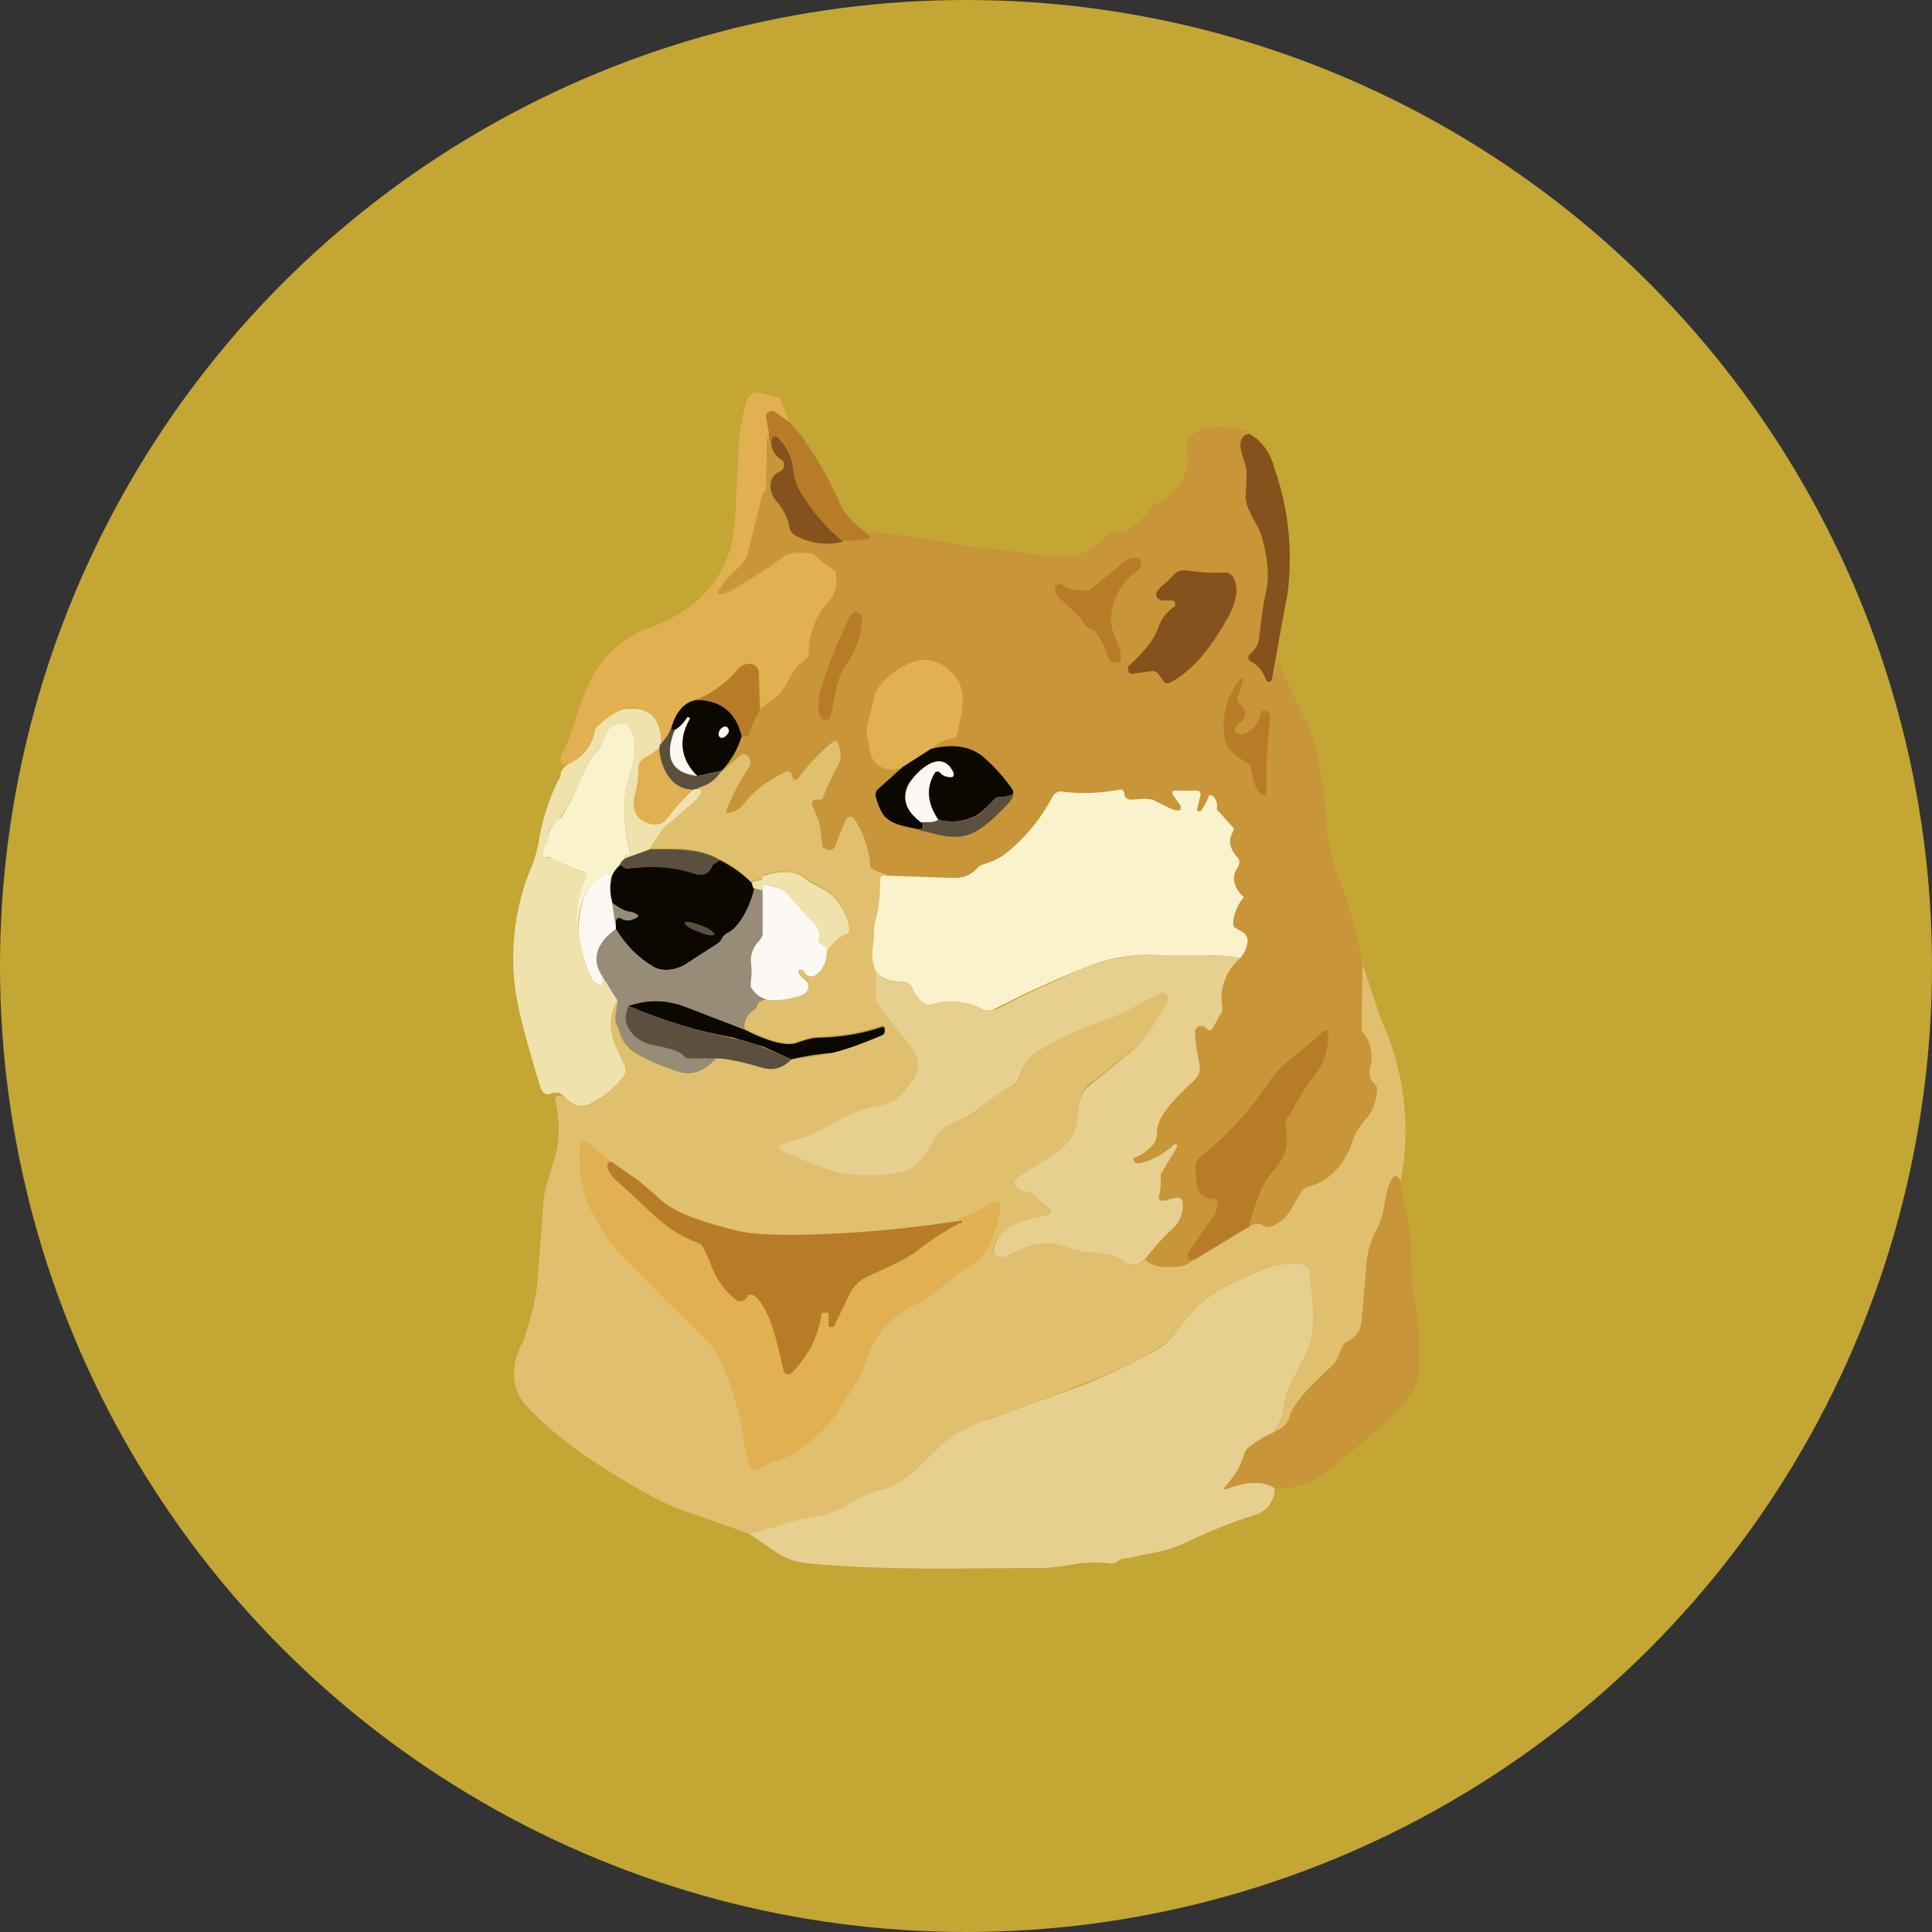 <svg width="64" height="64" viewBox="0 0 64 64" fill="none" xmlns="http://www.w3.org/2000/svg">
<rect x="0" y="0" width="64" height="64" fill="#333333" stroke="none"/>
<circle cx="32" cy="32" r="32" fill="#C3A634"/>
<path d="M26.158 13.986L25.678 13.656C25.657 13.633 25.631 13.617 25.602 13.607C25.572 13.598 25.541 13.596 25.511 13.602C25.481 13.608 25.453 13.622 25.43 13.642C25.407 13.662 25.389 13.687 25.378 13.716V13.836L25.468 14.316L25.408 16.204C25.408 16.264 25.408 16.294 25.348 16.324L25.288 16.384C25.113 17.032 24.943 17.682 24.779 18.333C24.747 18.489 24.674 18.634 24.569 18.753L24.149 19.203C23.639 19.742 23.699 19.832 24.359 19.502C24.868 19.203 25.408 18.873 25.948 18.453C26.128 18.333 26.427 18.303 26.847 18.333C26.916 18.341 26.979 18.373 27.027 18.423L27.597 18.873C27.657 18.873 27.717 18.963 27.717 19.023C27.747 19.352 27.717 19.682 27.477 19.922C27.039 20.406 26.803 21.039 26.817 21.691C26.817 21.781 26.787 21.841 26.697 21.901C26.218 22.171 26.188 22.71 25.798 23.1L25.198 23.55L25.138 22.291C25.137 22.212 25.105 22.136 25.048 22.081C25.017 22.049 24.98 22.025 24.939 22.009C24.897 21.994 24.853 21.987 24.808 21.991C24.659 21.991 24.509 22.081 24.389 22.231C24.029 22.651 23.609 22.95 23.07 23.16C22.68 23.25 22.38 23.55 22.23 24.12C22.144 24.32 22.022 24.503 21.87 24.659C21.93 23.79 21.54 23.4 20.671 23.46C20.491 23.52 20.221 23.67 19.831 24.03C19.776 24.065 19.734 24.118 19.712 24.18C19.668 24.429 19.562 24.664 19.405 24.863C19.248 25.062 19.045 25.218 18.812 25.319C18.632 25.349 18.542 25.319 18.572 25.109V25.049C19.232 23.85 19.232 22.441 20.371 21.481C20.761 21.151 21.091 20.942 21.36 20.852C23.279 20.192 24.299 18.933 24.359 17.074L24.449 15.215C24.449 14.495 24.569 13.836 24.748 13.236C24.779 13.146 24.838 13.086 24.928 13.026C25.015 12.991 25.112 12.991 25.198 13.026L25.708 13.146C25.798 13.146 25.828 13.206 25.858 13.266L26.158 13.986Z" fill="#E1B051"/>
<path d="M26.158 13.984L26.518 14.404C27.056 15.14 27.509 15.934 27.867 16.773C27.987 17.043 28.287 17.342 28.736 17.672C29.006 17.852 28.736 17.972 27.927 17.972C27.358 17.504 26.88 16.934 26.518 16.293C26.381 16.076 26.299 15.829 26.278 15.573C26.252 15.162 26.069 14.776 25.768 14.494C25.75 14.483 25.729 14.478 25.708 14.478C25.687 14.478 25.666 14.483 25.648 14.494C25.626 14.499 25.606 14.51 25.59 14.526C25.574 14.542 25.563 14.562 25.558 14.584V14.794C25.487 14.644 25.456 14.479 25.468 14.314L25.378 13.834C25.374 13.799 25.38 13.763 25.396 13.731C25.412 13.699 25.437 13.672 25.468 13.655C25.499 13.633 25.536 13.621 25.573 13.621C25.611 13.621 25.648 13.633 25.678 13.655L26.158 13.984Z" fill="#B87C29"/>
<path d="M41.389 14.375C41.179 14.405 41.089 14.525 41.089 14.765C41.089 15.125 41.299 15.365 41.299 15.724V16.354C41.239 16.864 41.689 17.343 41.809 17.823C41.989 18.453 42.048 19.022 41.959 19.532C41.839 20.012 41.779 20.522 41.719 21.031C41.719 21.331 41.599 21.511 41.419 21.661C41.4 21.675 41.385 21.693 41.375 21.714C41.364 21.735 41.359 21.758 41.359 21.781C41.359 21.804 41.364 21.827 41.375 21.848C41.385 21.869 41.4 21.887 41.419 21.901C41.689 22.051 41.839 22.261 41.928 22.5C41.934 22.522 41.945 22.542 41.961 22.558C41.977 22.574 41.997 22.585 42.019 22.59C42.046 22.591 42.072 22.583 42.094 22.566C42.116 22.55 42.132 22.527 42.138 22.5C42.24 22.317 42.292 22.11 42.288 21.901C42.368 21.964 42.429 22.047 42.468 22.141C42.648 22.65 42.888 23.16 43.128 23.64C43.428 24.179 43.578 24.659 43.638 25.019C43.817 25.858 43.937 26.668 43.937 27.477C43.997 27.867 44.117 28.437 44.237 28.797C44.657 29.816 44.957 30.895 45.137 31.945V34.044C45.137 34.133 45.137 34.194 45.197 34.253C45.437 34.553 45.496 34.943 45.377 35.393C45.346 35.603 45.377 35.752 45.526 35.903C45.586 35.962 45.616 36.022 45.616 36.112C45.616 36.502 45.466 36.832 45.227 37.102C45.05 37.302 44.917 37.537 44.837 37.791C44.597 38.451 44.117 39.111 43.368 39.291C43.306 39.303 43.247 39.327 43.196 39.364C43.144 39.4 43.1 39.446 43.068 39.5C42.768 39.98 42.708 40.4 42.078 40.64H41.899C41.719 40.49 41.539 40.52 41.299 40.67C41.449 40.22 41.599 39.77 41.809 39.291C41.925 39.058 42.077 38.846 42.258 38.661C42.558 38.301 42.678 37.851 42.558 37.282C42.542 37.21 42.553 37.136 42.588 37.072C42.918 36.592 43.098 36.112 43.488 35.663C43.829 35.252 44 34.726 43.967 34.194C43.963 34.179 43.955 34.166 43.945 34.156C43.934 34.145 43.922 34.138 43.907 34.133C43.894 34.126 43.878 34.121 43.862 34.121C43.847 34.121 43.831 34.126 43.817 34.133C43.218 34.763 42.468 35.153 41.989 35.873C41.389 36.802 40.639 37.611 39.77 38.271C39.65 38.391 39.56 38.571 39.59 38.751C39.65 39.2 39.59 39.68 40.19 39.71C40.279 39.71 40.34 39.77 40.34 39.86C40.34 40.04 40.279 40.19 40.16 40.34C39.88 40.764 39.611 41.194 39.35 41.629C39.355 41.651 39.366 41.671 39.382 41.687C39.398 41.703 39.418 41.714 39.44 41.719H39.59C39.41 41.809 39.29 41.929 39.05 41.959C38.451 42.019 38.091 41.929 37.941 41.719C38.241 41.299 38.541 40.969 38.84 40.73C39.08 40.49 39.2 40.16 39.14 39.8C39.133 39.766 39.114 39.735 39.087 39.713C39.06 39.691 39.025 39.679 38.99 39.68C38.856 39.688 38.724 39.719 38.6 39.77C38.578 39.783 38.552 39.79 38.526 39.79C38.499 39.79 38.473 39.783 38.451 39.77C38.424 39.757 38.403 39.734 38.392 39.707C38.38 39.679 38.38 39.648 38.391 39.62C38.433 39.423 38.443 39.221 38.421 39.021L38.451 38.871L38.99 37.971C38.995 37.962 38.998 37.952 38.998 37.941C38.998 37.931 38.995 37.92 38.99 37.911C38.985 37.905 38.978 37.9 38.97 37.896C38.962 37.893 38.954 37.891 38.945 37.891C38.937 37.891 38.928 37.893 38.921 37.896C38.913 37.9 38.906 37.905 38.9 37.911C38.574 38.238 38.155 38.457 37.701 38.541C37.641 38.541 37.581 38.541 37.581 38.451L37.551 38.361C37.781 38.284 37.987 38.15 38.151 37.971C38.271 37.851 38.331 37.671 38.331 37.432C38.331 36.832 39.2 36.142 39.59 35.752C39.65 35.695 39.694 35.624 39.72 35.546C39.746 35.468 39.753 35.384 39.74 35.303C39.675 34.955 39.625 34.605 39.59 34.253C39.59 34.133 39.59 34.044 39.74 33.984H39.83L39.89 34.014L39.98 34.103C40.04 34.163 40.1 34.133 40.16 34.074L40.489 33.474V33.384C40.434 33.081 40.461 32.768 40.566 32.478C40.671 32.188 40.852 31.932 41.089 31.735C41.236 31.557 41.32 31.336 41.329 31.105C41.329 31.045 41.329 30.985 41.239 30.925L40.939 30.745C40.908 30.728 40.883 30.701 40.867 30.669C40.851 30.637 40.844 30.601 40.849 30.566C40.873 30.283 40.977 30.012 41.149 29.786C41.209 29.756 41.209 29.696 41.149 29.666C40.939 29.486 40.759 29.067 40.969 28.797C41.016 28.724 41.047 28.642 41.059 28.557C41.059 28.497 41.059 28.437 40.999 28.407C40.699 28.137 40.699 27.867 40.849 27.537V27.387L40.37 26.878C40.335 26.847 40.313 26.804 40.309 26.758C40.309 26.608 40.309 26.458 40.19 26.368C40.179 26.355 40.165 26.346 40.149 26.34C40.133 26.335 40.116 26.334 40.1 26.338H40.07L40.04 26.398C39.969 26.559 39.878 26.71 39.77 26.848L39.71 26.878C39.68 26.878 39.65 26.878 39.65 26.818L39.77 26.338C39.77 26.248 39.74 26.218 39.65 26.218L38.93 26.188H38.87C38.858 26.199 38.848 26.213 38.843 26.229C38.837 26.245 38.837 26.262 38.84 26.278V26.308L39.14 26.698V26.788L39.11 26.818H38.81C38.524 26.689 38.234 26.569 37.941 26.458L37.461 26.488C37.371 26.488 37.311 26.458 37.281 26.368L37.251 26.278C37.243 26.242 37.222 26.21 37.191 26.188H37.071C36.472 26.278 35.812 26.308 35.153 26.218C35.093 26.21 35.033 26.221 34.98 26.247C34.926 26.274 34.882 26.316 34.853 26.368C34.467 27.123 33.925 27.787 33.264 28.317C33.054 28.467 32.814 28.557 32.544 28.617C32.472 28.65 32.41 28.702 32.364 28.767C31.974 29.186 31.615 29.067 31.075 29.067C30.475 29.067 29.936 29.067 29.366 29.006C29.25 28.927 29.116 28.875 28.976 28.857C28.946 28.857 28.916 28.857 28.886 28.797L28.826 28.707C28.774 28.165 28.6 27.642 28.317 27.178C28.301 27.151 28.279 27.129 28.253 27.113C28.227 27.098 28.197 27.089 28.167 27.088C28.133 27.091 28.101 27.105 28.074 27.126C28.048 27.147 28.028 27.175 28.017 27.208L27.657 28.077L27.567 28.167C27.532 28.192 27.49 28.205 27.447 28.205C27.404 28.205 27.362 28.192 27.327 28.167C27.293 28.151 27.263 28.125 27.242 28.094C27.221 28.062 27.209 28.025 27.207 27.987L27.147 27.448C27.138 27.355 27.118 27.265 27.087 27.178L26.877 26.668C26.866 26.648 26.86 26.626 26.861 26.604C26.861 26.581 26.868 26.559 26.881 26.54C26.893 26.521 26.911 26.507 26.932 26.497C26.952 26.488 26.975 26.485 26.997 26.488H27.117C27.177 26.488 27.237 26.488 27.237 26.398L27.717 25.379C27.788 25.261 27.826 25.126 27.826 24.989C27.826 24.851 27.788 24.717 27.717 24.599C27.657 24.539 27.627 24.539 27.567 24.599C27.087 24.959 26.727 25.379 26.428 25.768C26.308 25.888 26.248 25.888 26.218 25.709C26.218 25.678 26.218 25.619 26.158 25.589C26.128 25.559 26.068 25.529 26.008 25.589C25.408 25.858 24.959 26.188 24.659 26.578C24.53 26.761 24.337 26.889 24.119 26.938C24.029 26.938 23.999 26.938 24.029 26.848L24.299 26.248C24.419 25.948 24.599 25.648 24.779 25.409C24.869 25.259 24.839 25.109 24.689 24.989H24.539L23.789 25.648C23.789 25.589 23.819 25.529 23.879 25.499C24.179 25.199 24.389 24.839 24.539 24.359C24.689 24.359 24.779 24.359 24.809 24.239C24.869 23.939 24.989 23.73 25.139 23.52L25.738 23.07C26.158 22.68 26.188 22.141 26.668 21.871C26.704 21.849 26.735 21.819 26.756 21.782C26.777 21.745 26.788 21.703 26.788 21.661C26.788 20.971 27.027 20.402 27.447 19.922C27.687 19.652 27.747 19.322 27.687 19.022C27.691 18.979 27.682 18.936 27.66 18.898C27.639 18.861 27.606 18.831 27.567 18.813C27.355 18.705 27.163 18.564 26.997 18.393C26.95 18.343 26.886 18.311 26.817 18.303C26.398 18.243 26.098 18.303 25.918 18.423C25.378 18.843 24.839 19.172 24.329 19.442C23.669 19.802 23.609 19.742 24.119 19.142L24.539 18.723C24.656 18.607 24.738 18.462 24.779 18.303C24.933 17.652 25.093 17.002 25.258 16.354L25.318 16.294C25.353 16.263 25.375 16.22 25.378 16.174L25.408 14.285C25.408 14.465 25.438 14.645 25.498 14.765C25.588 14.975 25.708 15.095 25.828 15.185C25.876 15.197 25.919 15.224 25.951 15.261C25.983 15.299 26.003 15.345 26.008 15.395C26.006 15.433 25.994 15.47 25.973 15.501C25.952 15.533 25.922 15.558 25.888 15.575C25.438 15.754 25.498 16.264 25.738 16.564C25.978 16.834 26.128 17.134 26.188 17.463C26.188 17.583 26.248 17.673 26.368 17.703C26.907 18.003 27.447 18.063 27.957 17.913C28.766 17.913 29.036 17.823 28.766 17.613C29.816 17.703 30.865 17.853 31.794 18.063L32.694 18.183C33.264 18.183 33.773 18.303 34.343 18.363C34.913 18.423 35.482 18.543 35.992 18.273C36.292 18.123 36.532 17.943 36.712 17.673C37.101 17.673 37.401 17.583 37.611 17.373C37.804 17.217 37.976 17.036 38.121 16.834C38.15 16.784 38.191 16.743 38.241 16.714C38.702 16.522 39.068 16.156 39.26 15.694C39.38 15.365 39.32 15.005 39.32 14.675L39.41 14.495C39.86 13.985 40.909 14.105 41.419 14.345L41.389 14.375Z" fill="#C89539"/>
<path d="M41.389 14.375C41.779 14.585 42.078 14.974 42.228 15.544C42.69 16.871 42.833 18.288 42.648 19.681C42.47 20.619 42.3 21.559 42.138 22.5C42.132 22.526 42.116 22.549 42.094 22.566C42.072 22.582 42.046 22.591 42.018 22.59L41.958 22.56L41.928 22.5C41.843 22.241 41.66 22.026 41.419 21.9C41.389 21.882 41.368 21.854 41.357 21.821C41.346 21.788 41.346 21.753 41.359 21.72L41.419 21.66C41.599 21.51 41.718 21.301 41.718 21.061C41.779 20.521 41.839 20.011 41.958 19.532C42.048 19.022 41.988 18.452 41.809 17.823C41.689 17.343 41.209 16.863 41.269 16.354L41.299 15.724C41.299 15.364 41.119 15.124 41.089 14.764C41.089 14.525 41.179 14.405 41.389 14.375ZM27.927 17.943C27.39 18.079 26.821 18.004 26.338 17.733C26.291 17.71 26.25 17.676 26.219 17.634C26.188 17.593 26.167 17.544 26.158 17.493C26.1 17.155 25.943 16.842 25.708 16.593C25.468 16.294 25.408 15.784 25.858 15.604C25.892 15.588 25.922 15.562 25.943 15.531C25.964 15.499 25.976 15.462 25.978 15.424C25.982 15.381 25.973 15.338 25.951 15.3C25.93 15.262 25.897 15.232 25.858 15.214C25.712 15.114 25.605 14.965 25.558 14.794V14.585C25.557 14.557 25.566 14.531 25.582 14.509C25.598 14.487 25.622 14.471 25.648 14.465C25.669 14.458 25.691 14.458 25.712 14.463C25.733 14.468 25.753 14.479 25.768 14.495C26.068 14.794 26.248 15.154 26.278 15.574C26.308 15.814 26.368 16.054 26.517 16.294C26.883 16.924 27.361 17.483 27.927 17.943Z" fill="#85511C"/>
<path d="M37.401 18.512L37.521 18.482C37.761 18.452 37.821 18.542 37.791 18.752C37.791 18.812 37.731 18.842 37.671 18.902C37.411 19.087 37.197 19.329 37.047 19.61C36.896 19.891 36.812 20.203 36.801 20.521C36.801 21.061 37.161 21.331 37.131 21.84V21.9C37.115 21.924 37.092 21.942 37.065 21.952C37.038 21.963 37.01 21.966 36.981 21.96C36.831 21.96 36.742 21.87 36.681 21.75C36.611 21.47 36.489 21.206 36.322 20.971C36.296 20.919 36.254 20.877 36.202 20.851C36.111 20.83 36.028 20.785 35.96 20.722C35.891 20.659 35.84 20.58 35.812 20.491C35.584 20.269 35.355 20.049 35.123 19.832C35.067 19.79 35.021 19.735 34.99 19.673C34.959 19.61 34.943 19.542 34.943 19.472C34.942 19.445 34.95 19.418 34.967 19.396C34.983 19.374 35.006 19.359 35.032 19.352C35.051 19.341 35.071 19.336 35.093 19.336C35.114 19.336 35.134 19.341 35.152 19.352C35.422 19.532 35.692 19.592 35.962 19.562C36.052 19.562 36.112 19.562 36.142 19.502L37.371 18.512H37.401Z" fill="#B87C29"/>
<path d="M40.639 20.52C40.19 21.33 39.56 22.2 38.75 22.619C38.733 22.63 38.713 22.637 38.693 22.639C38.673 22.642 38.652 22.64 38.633 22.635C38.613 22.629 38.595 22.619 38.579 22.607C38.563 22.593 38.55 22.578 38.541 22.559L38.391 22.349C38.365 22.31 38.329 22.279 38.287 22.258C38.245 22.236 38.198 22.227 38.151 22.23L37.491 22.32C37.465 22.316 37.44 22.306 37.419 22.291C37.398 22.275 37.382 22.254 37.371 22.23V22.08C37.761 21.72 38.181 21.3 38.361 20.82C38.451 20.52 38.63 20.281 38.9 20.101L38.93 20.041V19.981C38.925 19.959 38.914 19.939 38.898 19.923C38.882 19.907 38.862 19.896 38.84 19.891H38.481L38.361 19.831C38.326 19.8 38.304 19.757 38.301 19.711C38.301 19.621 38.361 19.531 38.451 19.441C38.603 19.325 38.743 19.194 38.87 19.051C38.99 18.901 39.17 18.872 39.35 18.901C39.74 18.962 40.16 18.991 40.579 18.962C40.644 18.962 40.707 18.983 40.759 19.021C40.815 19.057 40.857 19.11 40.879 19.171C40.969 19.381 40.969 19.591 40.939 19.771C40.882 20.036 40.78 20.289 40.639 20.52Z" fill="#85511C"/>
<path d="M27.297 22.501C27.507 21.841 27.806 21.121 28.196 20.342C28.256 20.282 28.316 20.252 28.406 20.282C28.526 20.342 28.586 20.432 28.556 20.582C28.526 21.091 28.316 21.631 27.956 22.141C27.657 22.651 27.657 23.19 27.507 23.76C27.496 23.784 27.48 23.805 27.459 23.821C27.438 23.837 27.413 23.847 27.387 23.85C27.297 23.85 27.237 23.85 27.207 23.79C27.128 23.643 27.097 23.475 27.117 23.31C27.117 23.04 27.207 22.77 27.297 22.501Z" fill="#B87C29"/>
<path d="M30.865 24.809L29.906 25.409C29.636 25.529 29.396 25.529 29.186 25.409C28.826 25.259 28.797 24.779 28.736 24.419C28.706 24.27 28.706 24.12 28.736 24L28.916 23.28C28.976 22.68 29.546 22.261 30.086 21.991C30.565 21.751 31.045 21.841 31.495 22.231C32.124 22.83 31.855 23.61 31.705 24.329C31.705 24.389 31.645 24.449 31.555 24.449C31.293 24.495 31.053 24.621 30.865 24.809Z" fill="#E1B051"/>
<path d="M25.168 23.549C25.017 23.767 24.905 24.011 24.839 24.268C24.839 24.358 24.719 24.418 24.569 24.388C24.389 23.609 23.879 23.189 23.07 23.189C23.609 22.949 24.029 22.649 24.389 22.23C24.509 22.08 24.659 21.99 24.809 21.99C24.871 21.985 24.934 21.999 24.988 22.032C25.041 22.064 25.084 22.112 25.108 22.17C25.127 22.207 25.137 22.248 25.138 22.29L25.168 23.549ZM41.059 24.328C41.449 24.299 41.659 24.029 41.779 23.609C41.781 23.586 41.791 23.564 41.809 23.549C41.822 23.541 41.838 23.537 41.853 23.537C41.869 23.537 41.885 23.541 41.898 23.549H41.959L42.078 23.669V23.789C41.977 24.584 41.937 25.386 41.959 26.187C41.959 26.367 41.868 26.397 41.749 26.277C41.599 26.157 41.509 25.887 41.449 25.498C41.443 25.428 41.411 25.364 41.359 25.318C41.029 25.048 40.669 24.958 40.579 24.478C40.514 24.138 40.523 23.788 40.605 23.451C40.688 23.115 40.843 22.8 41.059 22.529L41.119 22.47H41.179V22.529L40.999 23.099C40.969 23.159 40.999 23.249 41.059 23.309C41.209 23.429 41.269 23.549 41.239 23.729C41.223 23.802 41.18 23.866 41.119 23.909C41.032 23.96 40.96 24.032 40.909 24.119C40.897 24.151 40.896 24.186 40.907 24.219C40.918 24.252 40.94 24.28 40.969 24.299H41.059V24.328Z" fill="#B87C29"/>
<path d="M23.07 23.189C23.879 23.189 24.389 23.609 24.569 24.389C24.441 24.815 24.215 25.205 23.909 25.528L23.099 25.708C22.53 25.168 22.44 24.509 22.86 23.819V23.789H22.77C22.655 23.952 22.513 24.094 22.35 24.209C22.26 24.209 22.23 24.209 22.23 24.149C22.38 23.579 22.68 23.249 23.07 23.189Z" fill="#0B0802"/>
<path d="M21.87 24.658L21.84 24.778C21.731 24.902 21.599 25.004 21.451 25.078C21.366 25.103 21.291 25.154 21.238 25.224C21.184 25.294 21.153 25.38 21.151 25.468C21.151 25.767 21.121 26.067 21.031 26.337C20.911 26.847 21.091 27.177 21.571 27.297C21.81 27.327 21.99 27.297 22.11 27.087C22.36 26.769 22.63 26.469 22.92 26.187L23.1 26.127C23.28 26.127 23.28 26.247 23.1 26.487C22.791 26.758 22.481 27.028 22.17 27.297C22.03 27.407 21.909 27.538 21.81 27.686L21.511 28.136L20.701 28.436V28.376C20.701 28.346 20.731 28.316 20.791 28.316C20.791 28.316 20.851 28.316 20.881 28.256V28.226C20.69 27.544 20.639 26.83 20.731 26.127L20.911 25.468C21.001 25.198 21.031 24.958 21.031 24.688C21.04 24.465 20.977 24.244 20.851 24.058C20.831 24.03 20.804 24.006 20.773 23.991C20.741 23.975 20.706 23.967 20.671 23.969C20.341 23.969 20.131 24.119 20.041 24.358C19.95 24.599 19.818 24.822 19.652 25.018C19.486 25.237 19.355 25.479 19.262 25.738C19.082 26.217 18.842 26.667 18.572 27.057C18.572 27.117 18.452 27.207 18.302 27.357C18.249 27.412 18.208 27.478 18.182 27.55C18.156 27.623 18.146 27.7 18.153 27.776C18.153 27.836 18.153 27.896 18.093 27.956C18.006 28.067 17.963 28.206 17.973 28.346C17.973 28.406 18.003 28.436 18.093 28.406H18.242C18.609 28.626 19.002 28.797 19.412 28.916C19.43 28.93 19.446 28.948 19.456 28.968C19.466 28.989 19.472 29.012 19.472 29.036V29.096C19.221 29.628 19.118 30.218 19.172 30.805C19.232 31.464 19.382 32.004 19.622 32.454C19.652 32.514 19.712 32.574 19.802 32.603C19.892 32.633 19.922 32.603 19.922 32.544L19.951 32.334L20.461 33.143C19.982 33.923 20.371 34.612 20.701 35.302C20.726 35.355 20.736 35.413 20.73 35.471C20.725 35.529 20.705 35.584 20.671 35.632C20.383 36.027 20.002 36.346 19.562 36.561C19.202 36.741 18.872 36.561 18.662 36.291L18.512 36.201H18.302C18.123 36.291 18.003 36.261 17.913 36.051C17.673 35.272 17.433 34.462 17.223 33.593C16.845 32.04 16.949 30.408 17.523 28.916C17.703 28.526 17.823 28.106 17.883 27.656C18.01 27.035 18.212 26.431 18.482 25.858C18.532 25.81 18.564 25.746 18.572 25.678C18.572 25.558 18.632 25.438 18.812 25.318C19.292 25.108 19.622 24.718 19.712 24.178C19.734 24.117 19.776 24.064 19.832 24.029C20.221 23.669 20.491 23.519 20.701 23.489C21.541 23.399 21.9 23.789 21.9 24.658H21.87Z" fill="#EFE2AD"/>
<path d="M23.13 25.738C22.23 25.618 21.99 25.108 22.35 24.178C22.53 24.089 22.65 23.939 22.77 23.759H22.83V23.819C22.47 24.508 22.53 25.168 23.13 25.738Z" fill="#FCF9F5"/>
<path d="M20.701 28.437C20.618 28.483 20.554 28.557 20.521 28.647C20.37 28.781 20.265 28.959 20.221 29.157C20.252 28.857 20.072 28.857 19.742 29.157C19.292 29.516 19.142 30.266 19.142 30.805C19.071 30.19 19.175 29.566 19.442 29.007C19.442 28.974 19.431 28.943 19.412 28.917L19.352 28.887C18.964 28.773 18.591 28.612 18.243 28.407C18.22 28.394 18.194 28.387 18.168 28.387C18.141 28.387 18.116 28.394 18.093 28.407C18.003 28.407 17.973 28.407 17.973 28.347C17.973 28.197 18.003 28.047 18.093 27.957C18.134 27.907 18.155 27.843 18.153 27.777C18.153 27.597 18.213 27.477 18.303 27.358L18.602 27.058C18.842 26.668 19.082 26.218 19.262 25.738C19.382 25.439 19.502 25.229 19.652 25.019C19.832 24.839 19.952 24.599 20.042 24.359C20.131 24.119 20.341 23.97 20.641 23.97C20.731 23.97 20.791 23.97 20.851 24.059C20.971 24.239 21.031 24.449 21.031 24.659C21.031 24.959 21.001 25.199 20.911 25.469L20.731 26.128C20.635 26.841 20.686 27.565 20.881 28.257C20.851 28.317 20.821 28.317 20.791 28.317C20.731 28.317 20.701 28.317 20.701 28.377V28.437Z" fill="#FAF2CD"/>
<path d="M22.23 24.09C22.23 24.15 22.26 24.18 22.35 24.18C21.991 25.079 22.23 25.619 23.13 25.709L23.909 25.529C23.865 25.569 23.834 25.621 23.82 25.679C23.63 25.898 23.38 26.054 23.1 26.128L22.92 26.158C22.2 26.158 21.871 25.379 21.841 24.779L21.871 24.659C22.05 24.479 22.17 24.299 22.23 24.12V24.09Z" fill="#5B4F40"/>
<path d="M23.849 24.179C23.789 24.269 23.789 24.389 23.849 24.419C23.909 24.479 24.029 24.419 24.089 24.329C24.179 24.239 24.149 24.149 24.089 24.089C24.029 24.029 23.909 24.089 23.849 24.179Z" fill="#FCF9F5"/>
<path d="M29.366 29.006C29.216 29.006 29.156 29.036 29.156 29.186C29.156 29.606 29.156 29.996 29.036 30.356C28.98 30.551 28.95 30.752 28.946 30.955C28.946 31.375 28.797 31.675 29.006 32.154V33.174C29.348 33.648 29.708 34.108 30.086 34.553C30.506 34.973 30.535 35.423 30.176 35.842C29.876 36.202 29.666 36.532 29.186 36.622C28.497 36.772 27.897 37.012 27.357 37.341C26.968 37.611 26.488 37.701 26.068 37.851C25.768 37.941 25.768 38.061 26.068 38.181L27.027 38.601C27.927 38.99 28.826 39.02 29.816 38.841C30.445 38.721 30.715 38.061 31.045 37.581C31.345 37.132 31.975 37.132 32.424 36.742C32.724 36.442 33.144 36.172 33.624 35.932C33.685 35.889 33.727 35.825 33.744 35.752C33.864 35.453 33.983 35.093 34.313 34.883C35.093 34.403 35.812 34.043 36.562 33.803C37.221 33.564 37.791 33.204 38.451 32.904C38.468 32.894 38.488 32.887 38.508 32.884C38.528 32.882 38.549 32.883 38.569 32.889C38.588 32.894 38.607 32.904 38.622 32.917C38.638 32.93 38.651 32.946 38.661 32.964C38.721 33.054 38.721 33.114 38.661 33.204C38.331 33.744 38.061 34.343 37.521 34.763L36.022 35.962C35.722 36.262 35.722 36.802 35.662 37.162C35.632 37.551 35.393 37.881 35.003 38.181L33.803 38.931C33.564 39.05 33.534 39.23 33.744 39.38C33.799 39.437 33.874 39.469 33.953 39.47C34.028 39.463 34.103 39.484 34.163 39.53L34.763 40.04V40.1C34.773 40.118 34.779 40.139 34.779 40.16C34.779 40.181 34.773 40.202 34.763 40.22L34.703 40.25C33.953 40.4 33.204 40.55 32.904 41.329C32.891 41.373 32.892 41.421 32.908 41.464C32.925 41.508 32.955 41.544 32.994 41.569L33.084 41.629C33.204 41.629 33.324 41.629 33.474 41.569C34.013 41.269 34.673 41.059 35.273 41.269C35.632 41.419 35.992 41.509 36.352 41.509C36.712 41.509 37.042 41.629 37.341 41.869C37.401 41.899 37.461 41.929 37.551 41.899C37.699 41.889 37.838 41.825 37.941 41.719C38.091 41.929 38.481 42.019 39.05 41.959C39.26 41.959 39.41 41.809 39.59 41.719L41.329 40.669C41.539 40.52 41.719 40.49 41.929 40.639H42.079C42.678 40.43 42.798 39.98 43.098 39.5C43.13 39.446 43.174 39.4 43.226 39.363C43.277 39.327 43.336 39.302 43.398 39.29C44.117 39.11 44.597 38.451 44.807 37.791C44.897 37.534 45.039 37.299 45.227 37.102C45.467 36.832 45.587 36.502 45.617 36.112C45.617 36.022 45.617 35.962 45.527 35.902C45.377 35.752 45.347 35.602 45.377 35.393C45.437 35.202 45.453 34.999 45.421 34.802C45.39 34.604 45.313 34.416 45.197 34.253C45.147 34.206 45.115 34.142 45.107 34.073L45.137 31.945L45.736 33.744C46.522 35.428 46.752 37.317 46.396 39.14C46.276 38.841 46.126 38.901 45.976 39.38C45.826 39.89 45.856 40.28 45.587 40.759C45.402 41.133 45.3 41.542 45.287 41.959L45.107 43.758C45.107 44.057 44.927 44.297 44.627 44.447C44.561 44.477 44.507 44.531 44.477 44.597C44.357 44.837 44.327 45.047 44.117 45.257C43.728 45.617 42.858 46.396 42.708 46.936C42.648 47.236 42.408 47.355 42.139 47.475C42.319 47.266 42.438 47.026 42.498 46.756C42.558 46.336 42.618 46.096 42.678 46.006L43.128 45.107C43.698 44.207 43.488 43.128 43.368 42.109C43.355 42.05 43.324 41.997 43.278 41.959C43.23 41.909 43.167 41.877 43.098 41.869C42.648 41.831 42.195 41.903 41.779 42.079C41.029 42.379 40.4 42.618 39.74 43.218C39.26 43.638 38.961 44.267 38.451 44.597C37.851 44.987 37.042 45.407 35.992 45.796C34.913 46.216 33.834 46.636 32.754 46.996L31.855 47.416C30.805 48.015 30.326 49.094 29.126 49.364C28.767 49.454 28.407 49.604 28.077 49.844C27.627 50.144 27.087 50.234 26.578 50.324C25.978 50.444 25.439 50.684 24.809 50.803L23.1 50.204C22.47 49.994 21.901 49.754 21.451 49.484C20.761 49.124 20.162 48.735 19.652 48.405C18.894 47.911 18.191 47.338 17.553 46.696C16.893 46.066 16.893 45.227 17.313 44.477C17.613 43.638 17.793 42.888 17.823 42.199L18.003 39.8C18.003 39.59 18.123 39.2 18.303 38.601C18.543 37.911 18.573 37.191 18.393 36.442C18.393 36.352 18.393 36.322 18.483 36.292H18.633C18.872 36.562 19.202 36.742 19.532 36.592C19.986 36.373 20.378 36.043 20.671 35.633C20.7 35.589 20.717 35.538 20.723 35.486C20.728 35.434 20.721 35.381 20.701 35.333C20.401 34.613 19.982 33.923 20.461 33.144C20.461 33.294 20.461 33.444 20.401 33.594C20.372 33.744 20.401 33.894 20.461 34.013L20.521 34.163C20.581 34.493 20.821 34.763 21.121 34.943C21.571 35.183 22.02 35.363 22.5 35.513C22.92 35.633 23.34 35.483 23.7 35.033C23.999 35.033 24.509 35.153 25.199 35.363C25.588 35.483 25.948 35.363 26.218 35.093C27.297 34.999 28.346 34.693 29.306 34.193V34.073C29.31 34.057 29.309 34.04 29.304 34.024C29.299 34.008 29.289 33.994 29.276 33.983C29.262 33.975 29.247 33.971 29.231 33.971C29.215 33.971 29.2 33.975 29.186 33.983C28.557 34.193 27.867 34.313 27.148 34.343C26.878 34.343 26.638 34.433 26.368 34.523C25.918 34.673 25.049 34.283 24.659 34.073C24.629 33.774 24.719 33.594 24.959 33.444C25.012 33.406 25.053 33.354 25.079 33.294C25.139 33.144 25.259 33.084 25.409 33.084C25.618 33.114 25.918 33.084 26.368 32.994C26.668 32.934 26.788 32.814 26.788 32.634V32.514C26.758 32.472 26.716 32.441 26.668 32.424C26.575 32.367 26.502 32.284 26.458 32.184C26.428 32.154 26.458 32.124 26.488 32.095H26.608C26.668 32.215 26.728 32.274 26.848 32.304C26.908 32.334 26.968 32.304 27.058 32.245C27.267 32.095 27.357 31.825 27.357 31.465C27.519 31.198 27.76 30.988 28.047 30.865C28.137 30.865 28.167 30.805 28.137 30.715C28.065 30.35 27.9 30.009 27.657 29.726C27.417 29.426 27.027 29.336 26.698 29.096C26.308 28.797 25.768 28.826 25.319 28.976C25.289 28.976 25.259 28.976 25.259 29.036C25.259 29.096 25.259 29.126 25.199 29.126C25.093 29.129 24.989 29.16 24.899 29.216C24.599 28.916 24.269 28.677 23.849 28.467C23.16 28.047 22.29 28.107 21.541 28.107L21.841 27.657C21.901 27.507 22.02 27.357 22.17 27.267C22.481 26.999 22.791 26.729 23.1 26.458C23.28 26.218 23.28 26.098 23.1 26.098C23.4 26.038 23.64 25.888 23.819 25.648L24.569 24.989H24.719C24.869 25.139 24.899 25.289 24.809 25.409C24.509 25.86 24.257 26.343 24.059 26.848C24.059 26.908 24.059 26.938 24.149 26.938C24.368 26.889 24.56 26.761 24.689 26.578C24.989 26.188 25.439 25.858 26.038 25.558L26.188 25.588L26.248 25.708C26.278 25.888 26.338 25.888 26.458 25.768C26.758 25.378 27.117 24.959 27.597 24.569C27.657 24.539 27.687 24.539 27.747 24.599C27.867 24.869 27.897 25.109 27.747 25.378C27.567 25.678 27.417 26.038 27.267 26.398C27.267 26.458 27.207 26.488 27.148 26.488H27.027C27.005 26.485 26.982 26.488 26.962 26.497C26.941 26.506 26.924 26.521 26.911 26.54C26.898 26.559 26.892 26.581 26.891 26.603C26.89 26.626 26.896 26.648 26.908 26.668L27.117 27.177C27.148 27.265 27.168 27.355 27.177 27.447L27.237 27.987C27.237 28.047 27.267 28.077 27.327 28.107C27.351 28.129 27.38 28.145 27.411 28.154C27.442 28.163 27.475 28.165 27.507 28.159C27.539 28.153 27.569 28.14 27.595 28.121C27.621 28.101 27.643 28.076 27.657 28.047L28.017 27.148C28.032 27.121 28.054 27.099 28.08 27.083C28.107 27.067 28.136 27.058 28.167 27.058C28.197 27.058 28.227 27.067 28.253 27.083C28.28 27.099 28.302 27.121 28.317 27.148C28.617 27.627 28.797 28.137 28.826 28.677C28.826 28.707 28.826 28.736 28.886 28.767L28.976 28.826L29.366 28.976V29.006Z" fill="#E0C06E"/>
<path d="M33.563 26.308C33.433 26.372 33.289 26.403 33.144 26.398C33.084 26.398 33.024 26.398 32.964 26.458C32.724 26.668 32.544 26.938 32.244 27.057C31.879 27.23 31.462 27.262 31.075 27.147C30.715 26.608 30.685 26.098 30.955 25.618C30.961 25.6 30.974 25.584 30.99 25.573C31.006 25.562 31.025 25.557 31.045 25.558C31.064 25.552 31.085 25.552 31.105 25.558C31.195 25.678 31.315 25.738 31.435 25.738C31.584 25.738 31.614 25.708 31.555 25.588C31.165 24.689 30.235 25.678 30.055 26.038C29.876 26.488 30.026 26.878 30.535 27.237L30.565 27.297V27.447L30.445 27.477C30.055 27.387 29.486 27.327 29.246 26.968C29.134 26.782 29.053 26.579 29.006 26.368C29.006 26.278 29.006 26.218 29.066 26.158L29.905 25.408L30.835 24.809C31.555 24.629 32.124 24.719 32.544 25.049C32.932 25.382 33.275 25.765 33.563 26.188V26.308Z" fill="#0B0802"/>
<path d="M21.81 24.778C21.87 25.378 22.2 26.128 22.919 26.158C22.628 26.448 22.358 26.759 22.11 27.087C21.99 27.267 21.81 27.327 21.57 27.297C21.09 27.177 20.91 26.847 21.03 26.337C21.12 26.038 21.15 25.738 21.15 25.438C21.15 25.258 21.27 25.138 21.45 25.048C21.598 24.974 21.73 24.872 21.84 24.748L21.81 24.778Z" fill="#E1B051"/>
<path d="M31.105 27.148C31.015 27.238 30.835 27.268 30.505 27.238C30.025 26.878 29.875 26.488 30.085 26.039C30.235 25.679 31.165 24.689 31.584 25.589C31.614 25.709 31.584 25.769 31.435 25.739C31.319 25.729 31.212 25.676 31.135 25.589C31.124 25.576 31.11 25.566 31.094 25.561C31.078 25.556 31.061 25.555 31.045 25.559C31.025 25.558 31.006 25.563 30.99 25.574C30.974 25.585 30.961 25.6 30.955 25.619C30.655 26.099 30.715 26.608 31.075 27.148H31.105Z" fill="#FCF9F5"/>
<path d="M41.089 31.735C40.663 31.66 40.231 31.63 39.8 31.645H38.51C37.611 31.585 36.801 31.705 35.992 32.035C34.919 32.461 33.868 32.941 32.844 33.474C32.724 33.474 32.604 33.474 32.514 33.414C32.011 33.167 31.435 33.113 30.895 33.264C30.853 33.285 30.807 33.296 30.76 33.296C30.713 33.296 30.667 33.285 30.625 33.264C30.448 33.136 30.312 32.959 30.235 32.754C30.204 32.678 30.149 32.614 30.079 32.571C30.009 32.528 29.927 32.508 29.845 32.514C29.456 32.514 29.186 32.425 29.006 32.155C28.796 31.675 28.946 31.375 28.946 30.955C28.946 30.745 28.976 30.536 29.036 30.356C29.126 29.996 29.156 29.606 29.156 29.157C29.156 29.037 29.216 28.977 29.366 29.006L31.075 29.067C31.614 29.067 31.974 29.186 32.364 28.767C32.413 28.713 32.475 28.672 32.544 28.647C32.814 28.557 33.053 28.467 33.263 28.317C33.936 27.79 34.488 27.126 34.882 26.368C34.91 26.321 34.949 26.282 34.997 26.256C35.044 26.229 35.098 26.216 35.152 26.218C35.812 26.308 36.441 26.278 37.071 26.158H37.191L37.251 26.278V26.368C37.311 26.458 37.371 26.488 37.461 26.488L37.941 26.458L38.181 26.488L38.78 26.788C38.9 26.848 38.96 26.848 39.08 26.848C39.097 26.832 39.108 26.811 39.11 26.788V26.698L38.84 26.308V26.218C38.851 26.205 38.865 26.196 38.881 26.19C38.897 26.185 38.914 26.184 38.93 26.188H39.65C39.74 26.188 39.77 26.248 39.77 26.338L39.65 26.818C39.65 26.848 39.65 26.878 39.71 26.878H39.77C39.88 26.73 39.971 26.569 40.039 26.398V26.368C40.056 26.353 40.077 26.345 40.099 26.345C40.121 26.345 40.143 26.353 40.159 26.368H40.189C40.279 26.488 40.339 26.608 40.309 26.758C40.309 26.818 40.309 26.848 40.369 26.878L40.819 27.387C40.879 27.418 40.879 27.477 40.849 27.537C40.669 27.837 40.729 28.137 41.029 28.437L41.059 28.557C41.046 28.642 41.016 28.724 40.969 28.797C40.759 29.067 40.939 29.486 41.149 29.666C41.209 29.696 41.209 29.756 41.149 29.786C40.977 30.012 40.873 30.283 40.849 30.566C40.849 30.656 40.849 30.715 40.939 30.745L41.239 30.925L41.329 31.105C41.329 31.345 41.239 31.555 41.089 31.735Z" fill="#FAF2CD"/>
<path d="M33.563 26.308C33.563 26.398 33.503 26.488 33.443 26.577C33.053 26.967 32.604 27.477 32.064 27.657C31.434 27.837 31.015 27.597 30.445 27.507C30.478 27.492 30.509 27.472 30.535 27.447C30.595 27.417 30.595 27.357 30.565 27.297L30.535 27.237C30.835 27.237 31.015 27.237 31.075 27.147C31.494 27.267 31.884 27.237 32.274 27.057C32.574 26.937 32.724 26.667 32.964 26.457C33.014 26.416 33.078 26.395 33.143 26.398C33.293 26.398 33.443 26.367 33.563 26.308ZM21.51 28.137C22.29 28.137 23.159 28.076 23.849 28.496L23.609 28.646C23.489 28.946 23.309 29.036 23.009 28.946C22.312 28.726 21.575 28.665 20.851 28.766C20.761 28.766 20.641 28.766 20.551 28.646C20.551 28.586 20.611 28.526 20.701 28.436L21.54 28.137H21.51Z" fill="#5B4F40"/>
<path d="M23.849 28.496C24.269 28.706 24.599 28.946 24.899 29.246L24.989 29.426C24.899 29.875 24.569 30.685 24.089 30.925C24.011 30.963 23.948 31.026 23.909 31.105C23.871 31.183 23.808 31.246 23.729 31.285L22.8 31.884C22.47 32.124 21.99 32.214 21.661 32.034C21.151 31.734 20.731 31.314 20.401 30.775V30.445C20.461 30.385 20.551 30.385 20.611 30.445C20.731 30.505 20.821 30.505 20.911 30.445C21.211 30.385 21.211 30.295 20.911 30.235C20.679 30.175 20.463 30.062 20.282 29.905C20.205 29.663 20.195 29.404 20.252 29.156C20.252 28.976 20.371 28.826 20.551 28.646C20.641 28.736 20.761 28.796 20.851 28.766C21.571 28.676 22.29 28.706 23.01 28.946C23.31 29.036 23.49 28.946 23.61 28.646L23.849 28.496Z" fill="#0B0802"/>
<path d="M27.387 31.495C27.387 31.435 27.327 31.345 27.177 31.255C27.117 31.255 27.087 31.195 27.117 31.105C27.177 30.895 27.117 30.715 26.937 30.565L26.157 29.696C25.959 29.468 25.679 29.328 25.378 29.306C25.288 29.306 25.228 29.366 25.258 29.486L24.958 29.426L24.898 29.246C24.988 29.19 25.092 29.159 25.198 29.156C25.228 29.156 25.258 29.126 25.258 29.066C25.258 29.036 25.258 29.006 25.318 29.006C25.768 28.856 26.307 28.796 26.697 29.126C26.997 29.366 27.417 29.456 27.657 29.756C27.896 30.056 28.076 30.355 28.136 30.745C28.136 30.835 28.136 30.895 28.046 30.925C27.771 31.053 27.541 31.263 27.387 31.525V31.495Z" fill="#EFE2AD"/>
<path d="M20.221 29.156C20.191 29.426 20.221 29.666 20.281 29.905L20.401 30.715V30.775C19.741 31.255 19.592 31.794 19.951 32.334V32.544C19.921 32.604 19.891 32.634 19.831 32.604C19.745 32.581 19.671 32.528 19.622 32.454C19.366 31.939 19.213 31.379 19.172 30.805C19.172 30.265 19.292 29.516 19.741 29.156C20.071 28.856 20.251 28.856 20.221 29.156ZM27.387 31.494C27.387 31.854 27.267 32.094 27.057 32.274C26.967 32.334 26.907 32.364 26.847 32.334C26.727 32.334 26.667 32.244 26.607 32.124H26.488C26.427 32.124 26.427 32.184 26.457 32.214C26.488 32.304 26.577 32.394 26.667 32.454L26.757 32.544L26.787 32.664C26.787 32.844 26.637 32.964 26.368 33.024C26.057 33.117 25.731 33.147 25.408 33.114C25.294 33.085 25.187 33.033 25.094 32.961C25.001 32.889 24.924 32.798 24.868 32.694C24.848 32.636 24.848 32.572 24.868 32.514C24.902 32.285 24.902 32.053 24.868 31.824C24.868 31.554 24.988 31.315 25.168 31.135C25.22 31.089 25.253 31.024 25.258 30.955V29.486C25.258 29.366 25.258 29.306 25.378 29.306C25.678 29.366 25.978 29.456 26.158 29.695L26.937 30.565C27.117 30.715 27.177 30.895 27.117 31.105C27.087 31.195 27.117 31.225 27.177 31.255C27.327 31.345 27.417 31.434 27.387 31.494Z" fill="#FCF9F5"/>
<path d="M24.989 29.426C25.108 29.486 25.198 29.516 25.258 29.486V30.955L25.168 31.135C24.989 31.315 24.869 31.555 24.869 31.824C24.902 32.053 24.902 32.285 24.869 32.514V32.694C25.018 32.934 25.168 33.054 25.408 33.114C25.258 33.114 25.139 33.174 25.078 33.324C25.078 33.383 25.018 33.443 24.959 33.473C24.857 33.535 24.775 33.624 24.722 33.73C24.669 33.836 24.647 33.955 24.659 34.073L23.639 33.713L22.62 33.324C22.041 33.102 21.4 33.102 20.821 33.324C20.671 33.623 20.701 33.923 20.881 34.163C21.032 34.362 21.242 34.509 21.481 34.583C21.81 34.643 22.41 34.733 22.65 34.972C22.68 35.032 22.74 35.062 22.83 35.062H23.729C23.34 35.482 22.92 35.632 22.53 35.512C22.041 35.363 21.568 35.162 21.121 34.913C20.972 34.839 20.842 34.733 20.738 34.604C20.635 34.475 20.561 34.324 20.521 34.163C20.51 34.11 20.49 34.059 20.461 34.013C20.422 33.952 20.396 33.882 20.386 33.81C20.375 33.737 20.381 33.663 20.401 33.593L20.461 33.144L19.951 32.334C19.592 31.794 19.742 31.255 20.401 30.775C20.701 31.315 21.151 31.735 21.66 32.034C21.99 32.214 22.47 32.124 22.8 31.884L23.729 31.285C23.808 31.247 23.871 31.183 23.909 31.105C23.949 31.01 24.024 30.934 24.119 30.895C24.539 30.685 24.899 29.876 24.989 29.426ZM20.281 29.905C20.521 30.085 20.731 30.205 20.911 30.205C21.211 30.295 21.211 30.385 20.911 30.475C20.821 30.505 20.731 30.475 20.611 30.445C20.521 30.385 20.461 30.385 20.431 30.445C20.401 30.505 20.371 30.595 20.401 30.715L20.281 29.905Z" fill="#968C78"/>
<path d="M23.13 30.865C23.4 30.985 23.64 31.015 23.67 30.955C23.67 30.895 23.49 30.745 23.22 30.655C22.92 30.535 22.71 30.506 22.68 30.566C22.65 30.625 22.86 30.775 23.13 30.865Z" fill="#5B4F40"/>
<path d="M41.089 31.735C40.852 31.932 40.671 32.189 40.566 32.478C40.461 32.768 40.434 33.081 40.489 33.384V33.504L40.16 34.074C40.1 34.134 40.04 34.164 39.98 34.074L39.89 34.014L39.83 33.984H39.74C39.62 34.044 39.56 34.134 39.59 34.254C39.59 34.583 39.68 34.943 39.74 35.303C39.753 35.384 39.746 35.468 39.72 35.546C39.694 35.625 39.65 35.695 39.59 35.753C39.2 36.142 38.361 36.862 38.331 37.432C38.331 37.672 38.271 37.851 38.151 37.971C37.987 38.15 37.781 38.284 37.551 38.361V38.451C37.581 38.511 37.641 38.541 37.731 38.541C38.151 38.451 38.541 38.241 38.9 37.911H38.96L38.99 37.941V38.001L38.451 38.901V39.021C38.451 39.231 38.451 39.44 38.391 39.62C38.38 39.648 38.381 39.679 38.392 39.707C38.403 39.735 38.424 39.757 38.451 39.77H38.601C38.724 39.719 38.856 39.688 38.99 39.68C39.01 39.676 39.03 39.676 39.05 39.679C39.07 39.683 39.089 39.691 39.106 39.702C39.123 39.713 39.137 39.728 39.148 39.745C39.159 39.761 39.167 39.78 39.17 39.8C39.195 39.973 39.175 40.149 39.112 40.312C39.049 40.475 38.945 40.618 38.81 40.73C38.541 40.969 38.241 41.329 37.911 41.719C37.815 41.819 37.688 41.882 37.551 41.899L37.341 41.869C37.063 41.638 36.713 41.511 36.352 41.509C35.97 41.501 35.593 41.42 35.243 41.269C34.643 41.059 34.013 41.269 33.444 41.569C33.335 41.633 33.207 41.654 33.084 41.629C33.052 41.621 33.022 41.605 32.996 41.585C32.971 41.564 32.949 41.538 32.934 41.509C32.921 41.481 32.914 41.45 32.914 41.419C32.914 41.388 32.921 41.357 32.934 41.329C33.174 40.55 33.953 40.4 34.703 40.25C34.725 40.245 34.745 40.234 34.761 40.218C34.777 40.202 34.788 40.182 34.793 40.16C34.799 40.139 34.8 40.117 34.794 40.096C34.789 40.075 34.778 40.056 34.763 40.04L34.163 39.53C34.103 39.485 34.028 39.463 33.953 39.47C33.874 39.469 33.799 39.437 33.743 39.38C33.534 39.231 33.564 39.081 33.803 38.931L35.003 38.181C35.392 37.881 35.602 37.581 35.662 37.192C35.722 36.802 35.722 36.262 36.052 35.992L37.551 34.763C38.031 34.343 38.331 33.744 38.66 33.204C38.685 33.169 38.698 33.127 38.698 33.084C38.698 33.041 38.685 32.999 38.66 32.964C38.651 32.946 38.638 32.93 38.622 32.917C38.606 32.904 38.588 32.895 38.569 32.889C38.549 32.883 38.528 32.882 38.508 32.885C38.488 32.887 38.468 32.894 38.451 32.904C37.791 33.204 37.251 33.594 36.562 33.804C35.842 34.044 35.063 34.403 34.313 34.883C33.983 35.093 33.863 35.423 33.714 35.783C33.691 35.844 33.649 35.897 33.593 35.932C33.169 36.163 32.767 36.434 32.394 36.742C31.974 37.132 31.375 37.132 31.045 37.581C30.745 38.061 30.445 38.721 29.846 38.841C28.826 39.021 27.957 38.991 27.027 38.601L26.038 38.181C25.738 38.061 25.738 37.941 26.038 37.851C26.488 37.702 26.938 37.611 27.357 37.342C27.897 37.012 28.497 36.742 29.156 36.622C29.666 36.532 29.906 36.202 30.176 35.843C30.535 35.423 30.475 34.973 30.086 34.553C29.708 34.108 29.348 33.648 29.006 33.174V32.155C29.186 32.425 29.456 32.544 29.846 32.514C29.927 32.513 30.007 32.534 30.076 32.577C30.145 32.619 30.201 32.681 30.235 32.754C30.326 32.964 30.445 33.114 30.625 33.234C30.665 33.26 30.71 33.276 30.757 33.281C30.803 33.287 30.851 33.281 30.895 33.264C31.435 33.113 32.011 33.167 32.514 33.414C32.604 33.474 32.724 33.474 32.814 33.474C32.934 33.474 33.054 33.414 33.114 33.384C34.013 32.904 34.973 32.485 35.992 32.035C36.802 31.735 37.641 31.585 38.511 31.645H39.8C40.22 31.645 40.669 31.645 41.089 31.735Z" fill="#E7CF90"/>
<path d="M24.659 34.103C25.049 34.313 25.918 34.703 26.368 34.553C26.637 34.463 26.877 34.373 27.147 34.373C27.861 34.362 28.569 34.241 29.246 34.013C29.26 34.018 29.273 34.025 29.284 34.036C29.294 34.046 29.302 34.059 29.306 34.073V34.133C29.311 34.161 29.308 34.19 29.298 34.217C29.287 34.243 29.269 34.267 29.246 34.283C28.407 34.643 27.837 34.823 27.537 34.883C26.847 34.943 26.428 35.033 26.218 35.093L25.288 34.673L24.299 34.373C23.1 34.163 21.96 33.803 20.821 33.324C21.421 33.114 22.02 33.114 22.62 33.324C23.299 33.586 23.978 33.846 24.659 34.103Z" fill="#0B0802"/>
<path d="M20.821 33.323C21.96 33.803 23.13 34.162 24.299 34.402C24.689 34.462 25.019 34.582 25.288 34.702L26.218 35.092C25.918 35.392 25.618 35.482 25.229 35.362C24.509 35.152 24.029 35.062 23.729 35.062H22.83C22.74 35.062 22.68 35.032 22.65 34.972C22.41 34.732 21.811 34.672 21.481 34.582C21.242 34.508 21.032 34.361 20.881 34.162C20.701 33.923 20.671 33.653 20.821 33.323Z" fill="#5B4F40"/>
<path d="M41.299 40.67L39.59 41.719H39.38L39.35 41.629C39.339 41.611 39.334 41.59 39.334 41.569C39.334 41.548 39.339 41.527 39.35 41.509L40.159 40.34C40.279 40.19 40.309 40.04 40.339 39.86C40.339 39.77 40.279 39.71 40.189 39.71C39.59 39.71 39.65 39.2 39.59 38.751C39.59 38.571 39.65 38.391 39.77 38.301C40.669 37.611 41.389 36.802 41.988 35.902C42.468 35.153 43.248 34.763 43.817 34.163C43.828 34.151 43.842 34.141 43.858 34.136C43.874 34.13 43.891 34.13 43.907 34.133H43.997V34.193C44.03 34.726 43.858 35.252 43.517 35.663C43.127 36.112 42.948 36.592 42.618 37.072C42.583 37.136 42.572 37.21 42.588 37.282C42.708 37.851 42.588 38.301 42.288 38.661C42.106 38.846 41.955 39.058 41.838 39.29C41.628 39.74 41.478 40.19 41.359 40.67H41.299Z" fill="#B87C29"/>
<path d="M20.251 38.48C20.072 38.51 20.072 38.66 20.251 38.93L20.551 39.229C21.451 39.979 21.93 40.728 23.13 41.178C23.171 41.193 23.209 41.217 23.24 41.248C23.271 41.279 23.295 41.317 23.31 41.358L23.549 41.898C23.669 42.348 23.969 42.707 24.389 43.067C24.419 43.088 24.454 43.101 24.49 43.107C24.527 43.112 24.564 43.109 24.599 43.097C24.631 43.089 24.661 43.074 24.686 43.053C24.712 43.032 24.733 43.007 24.749 42.977L24.809 42.917C24.82 42.904 24.834 42.894 24.849 42.887C24.865 42.88 24.882 42.877 24.899 42.877C24.916 42.877 24.933 42.88 24.948 42.887C24.963 42.894 24.977 42.904 24.989 42.917C25.558 43.397 25.768 44.626 25.948 45.376L25.978 45.466C25.995 45.485 26.016 45.5 26.039 45.511C26.062 45.521 26.087 45.527 26.113 45.527C26.139 45.527 26.164 45.521 26.187 45.511C26.21 45.5 26.231 45.485 26.248 45.466C26.758 44.926 27.087 44.326 27.207 43.577C27.207 43.517 27.267 43.487 27.357 43.487H27.417C27.43 43.493 27.441 43.504 27.447 43.517V43.847C27.447 43.937 27.447 43.967 27.537 43.967C27.74 43.608 27.94 43.249 28.137 42.887C28.227 42.647 28.437 42.468 28.736 42.288C29.336 42.018 29.936 41.778 30.445 41.388C30.88 41.036 31.353 40.735 31.855 40.489C31.858 40.472 31.858 40.455 31.852 40.439C31.847 40.424 31.837 40.41 31.825 40.399H31.705C32.124 40.219 32.424 40.099 32.604 39.979C33.054 39.679 33.234 39.829 33.084 40.339C33.024 40.639 32.874 40.998 32.724 41.328C32.613 41.573 32.423 41.774 32.184 41.898C31.495 42.258 31.075 42.887 30.385 43.187C29.606 43.547 28.976 44.176 28.736 44.986C28.497 45.706 28.047 46.305 27.627 46.935C27.297 47.445 26.428 48.194 25.708 48.404C25.488 48.467 25.276 48.557 25.079 48.674C25.058 48.69 25.034 48.7 25.009 48.704C24.983 48.708 24.957 48.705 24.933 48.696C24.909 48.687 24.888 48.672 24.871 48.653C24.855 48.633 24.843 48.609 24.839 48.584C24.745 48.354 24.685 48.111 24.659 47.864C24.569 46.965 24.299 46.065 23.879 45.106C23.735 44.79 23.532 44.505 23.28 44.267C22.32 43.367 21.391 42.408 20.431 41.418C20.012 40.998 19.832 40.519 19.532 40.009C19.237 39.341 19.134 38.604 19.232 37.88L19.292 37.82H19.442L20.251 38.48Z" fill="#E1B051"/>
<path d="M20.251 38.48L21.151 39.11L21.75 39.62C22.35 40.249 23.489 40.519 24.359 40.759C24.868 40.879 25.558 40.909 26.367 40.909C28.205 40.876 30.038 40.715 31.854 40.429C31.862 40.443 31.866 40.459 31.866 40.474C31.866 40.49 31.862 40.506 31.854 40.519H31.794C31.344 40.759 30.895 41.029 30.445 41.389C29.935 41.779 29.306 42.018 28.736 42.288C28.473 42.413 28.261 42.625 28.136 42.888L27.657 43.877C27.657 43.937 27.597 43.967 27.537 43.967C27.477 43.967 27.417 43.937 27.447 43.847V43.547C27.448 43.536 27.446 43.524 27.441 43.513C27.436 43.502 27.427 43.493 27.417 43.488H27.357C27.267 43.488 27.207 43.488 27.207 43.578C27.087 44.327 26.757 44.927 26.247 45.466L26.157 45.526C26.134 45.531 26.11 45.53 26.086 45.525C26.063 45.52 26.041 45.51 26.021 45.496C26.001 45.482 25.985 45.464 25.972 45.444C25.96 45.423 25.951 45.4 25.948 45.376C25.768 44.627 25.558 43.398 24.988 42.918L24.898 42.888H24.808L24.748 42.978C24.733 43.007 24.712 43.033 24.686 43.053C24.66 43.074 24.63 43.089 24.598 43.098C24.564 43.109 24.526 43.112 24.49 43.107C24.454 43.102 24.419 43.089 24.389 43.068C24.002 42.767 23.711 42.361 23.549 41.898C23.479 41.715 23.398 41.534 23.309 41.359C23.294 41.318 23.27 41.28 23.239 41.249C23.208 41.218 23.171 41.194 23.129 41.179C21.93 40.729 21.45 39.98 20.551 39.23C20.439 39.143 20.338 39.042 20.251 38.93C20.071 38.66 20.071 38.511 20.251 38.48Z" fill="#B87C29"/>
<path d="M46.396 39.14C46.456 39.589 46.516 40.009 46.636 40.399C46.756 40.998 46.726 41.508 46.756 42.108C46.756 42.708 46.966 43.457 46.996 44.147V45.526C46.936 46.365 45.257 47.684 44.357 48.434C43.608 49.094 42.888 49.364 42.228 49.304C41.869 49.064 41.329 49.064 40.699 49.304C40.489 49.364 40.489 49.304 40.609 49.184C40.909 48.884 41.119 48.554 41.239 48.104L41.389 47.924C41.614 47.737 41.867 47.585 42.138 47.475C42.408 47.355 42.648 47.205 42.738 46.935C42.858 46.395 43.727 45.616 44.117 45.256C44.327 45.046 44.357 44.836 44.477 44.596C44.507 44.53 44.56 44.477 44.627 44.446C44.927 44.297 45.077 44.057 45.107 43.757L45.257 41.958C45.278 41.539 45.39 41.13 45.586 40.759C45.886 40.279 45.826 39.859 45.976 39.379C46.126 38.9 46.276 38.84 46.396 39.14Z" fill="#C89539"/>
<path d="M42.139 47.476C41.867 47.586 41.614 47.738 41.389 47.926C41.322 47.969 41.27 48.032 41.239 48.105C41.123 48.506 40.918 48.875 40.639 49.185C40.49 49.335 40.49 49.365 40.699 49.305C41.359 49.065 41.869 49.065 42.228 49.305C42.228 49.515 42.169 49.695 42.019 49.904C41.88 50.05 41.703 50.154 41.509 50.204C40.669 50.474 39.89 50.804 39.2 51.134C38.661 51.404 38.091 51.434 37.521 51.584C37.341 51.643 37.161 51.584 37.012 51.733C36.983 51.758 36.949 51.775 36.913 51.785C36.877 51.796 36.839 51.798 36.802 51.793C36.383 51.74 35.958 51.75 35.542 51.823C35.183 51.883 34.793 51.943 34.433 51.943C31.945 51.943 29.336 52.033 26.818 51.793C26.469 51.77 26.131 51.668 25.828 51.493C25.485 51.269 25.145 51.039 24.809 50.804C25.409 50.684 26.008 50.444 26.548 50.324C27.087 50.234 27.627 50.144 28.077 49.844C28.407 49.605 28.767 49.455 29.126 49.365C30.326 49.095 30.805 47.986 31.825 47.416C32.124 47.266 32.424 47.116 32.724 47.026L36.022 45.827C37.042 45.407 37.851 44.987 38.451 44.628C38.961 44.268 39.26 43.638 39.74 43.218C40.4 42.619 41.029 42.409 41.779 42.079C42.195 41.903 42.648 41.831 43.098 41.869C43.167 41.878 43.23 41.909 43.278 41.959C43.338 41.989 43.368 42.049 43.368 42.109C43.488 43.129 43.698 44.208 43.128 45.107L42.678 46.007C42.618 46.097 42.558 46.337 42.498 46.756C42.442 47.023 42.318 47.271 42.139 47.476Z" fill="#E7CF90"/>
</svg>

